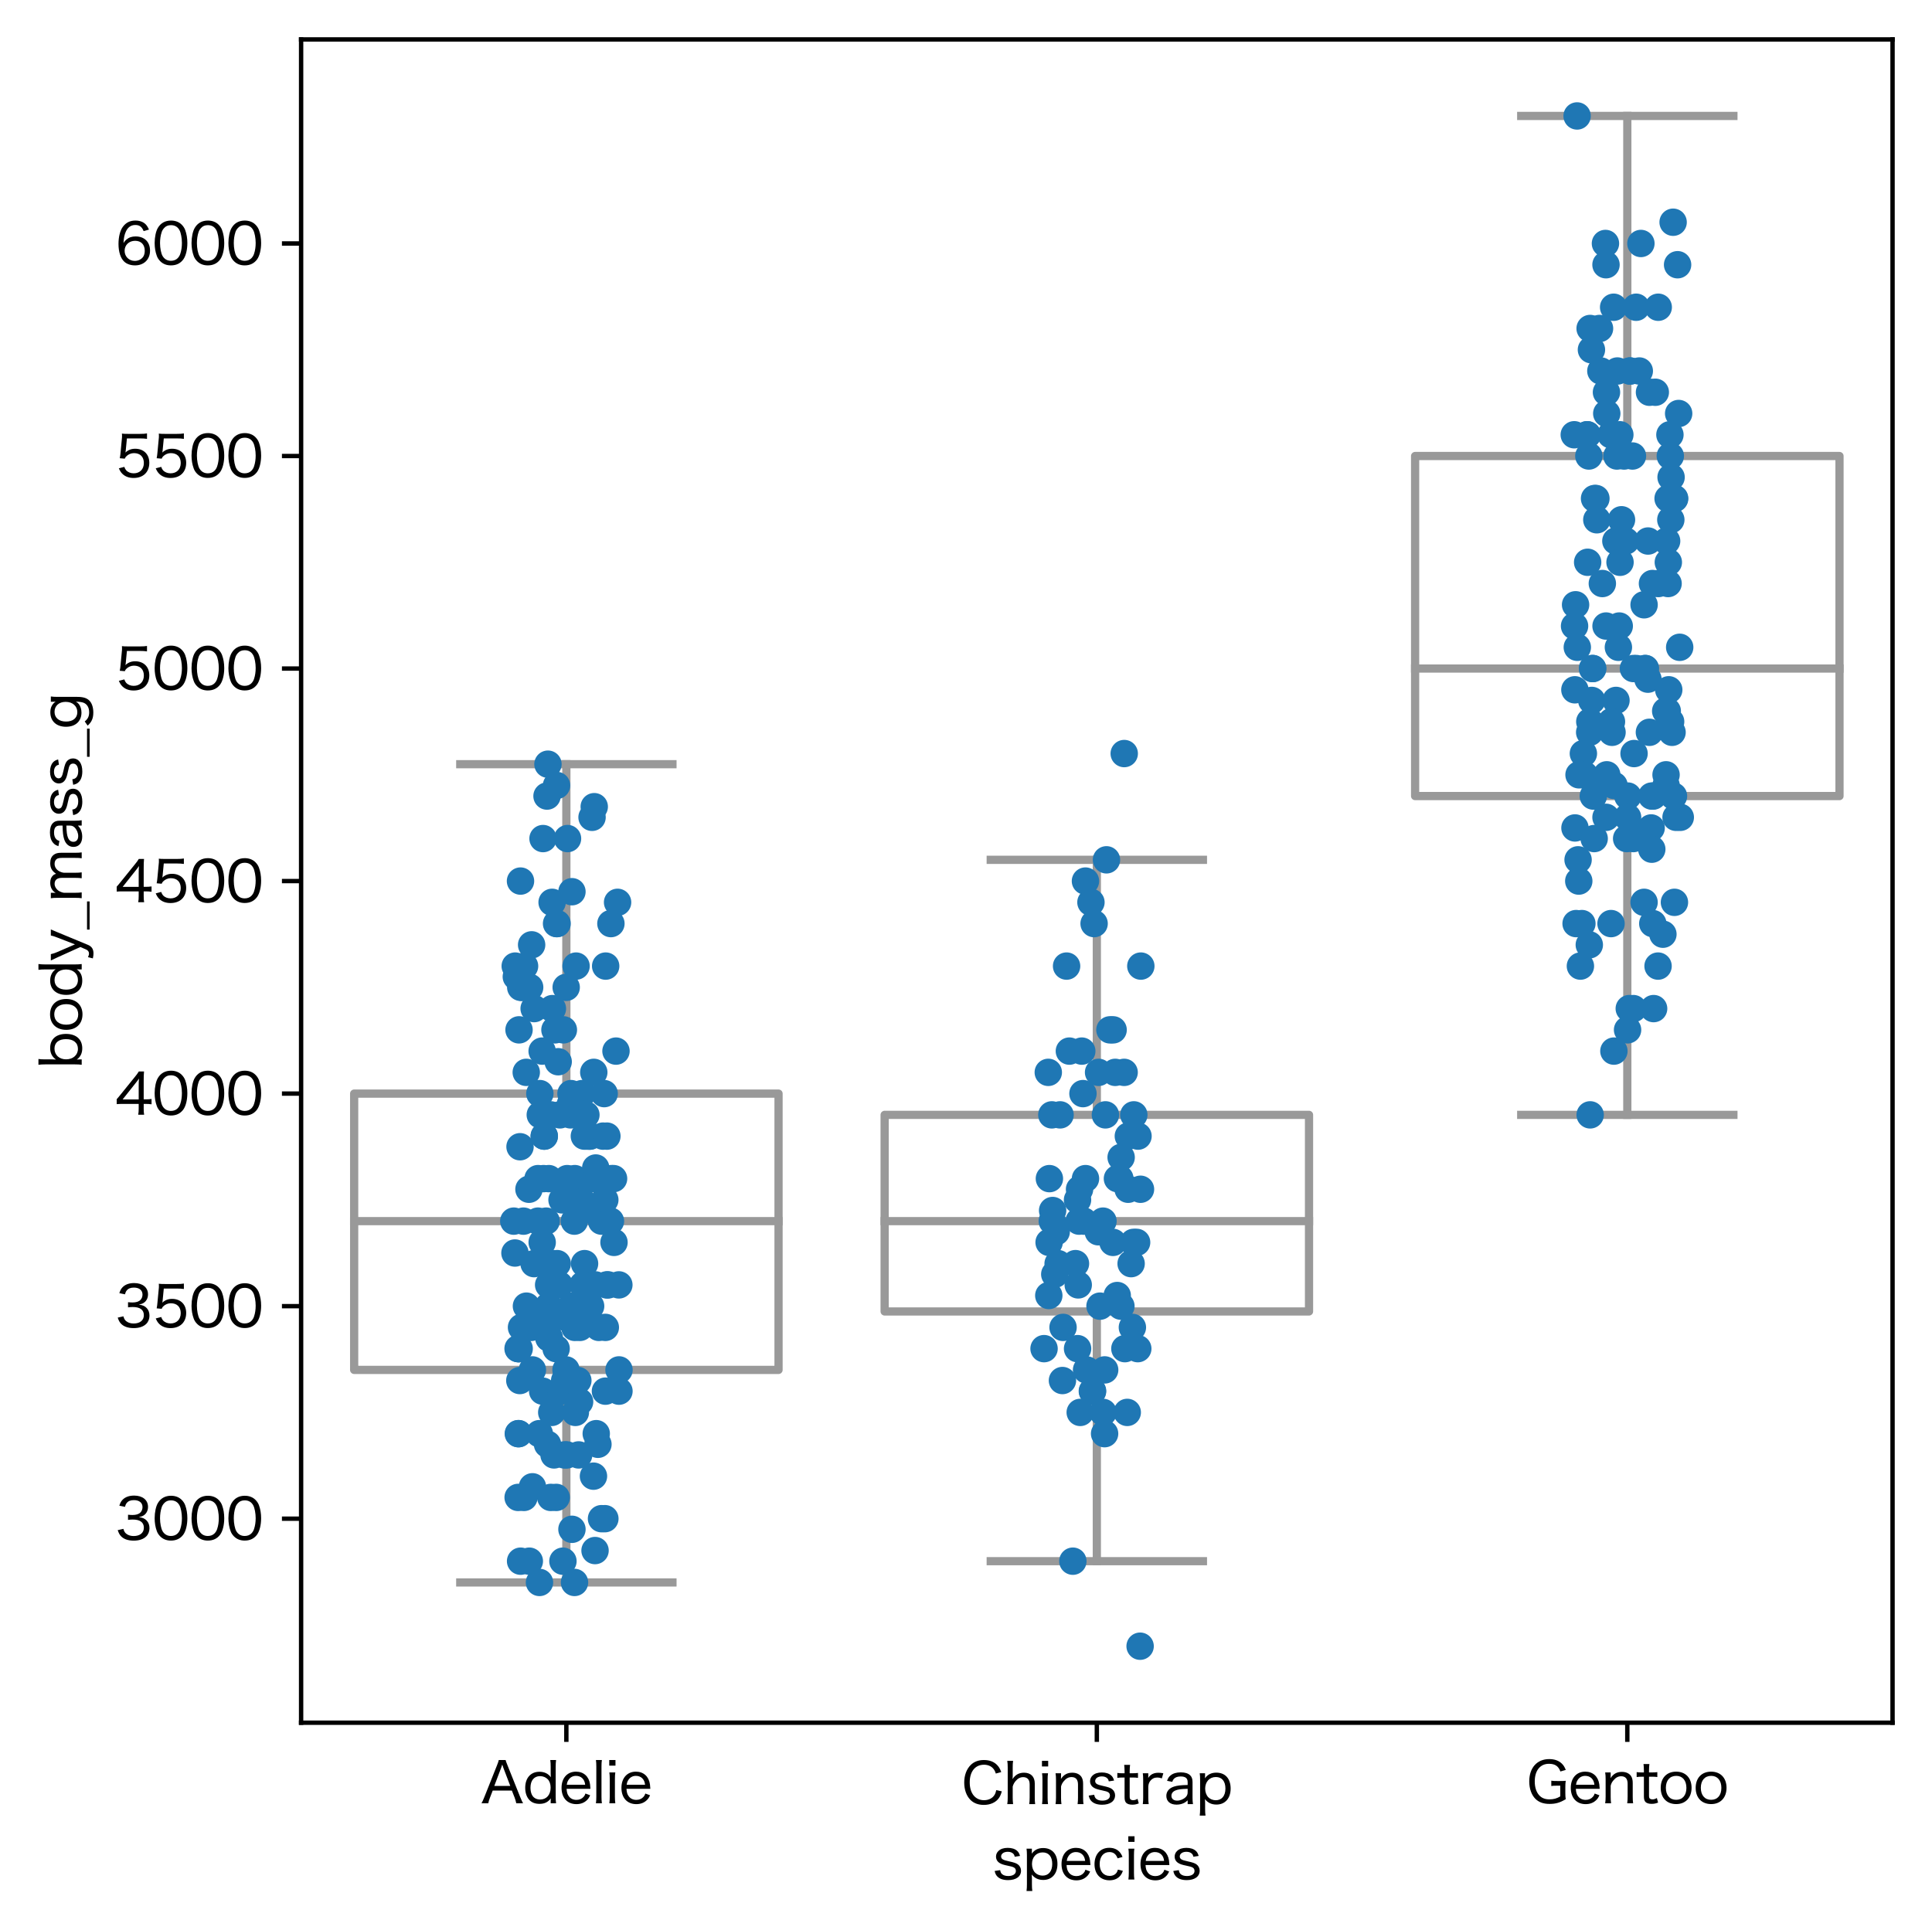 <?xml version="1.0" encoding="utf-8" standalone="no"?>
<!DOCTYPE svg PUBLIC "-//W3C//DTD SVG 1.1//EN"
  "http://www.w3.org/Graphics/SVG/1.1/DTD/svg11.dtd">
<svg xmlns:xlink="http://www.w3.org/1999/xlink" width="352.558pt" height="352.309pt" viewBox="0 0 352.558 352.309" xmlns="http://www.w3.org/2000/svg" version="1.1">
 <defs>
  <style type="text/css">*{stroke-linejoin: round; stroke-linecap: butt}</style>
 </defs>
 <g id="figure_1">
  <g id="patch_1">
   <path d="M 0 352.309 
L 352.558 352.309 
L 352.558 0 
L 0 0 
z
" style="fill: #ffffff"/>
  </g>
  <g id="axes_1">
   <g id="patch_2">
    <path d="M 54.948 314.44 
L 345.358 314.44 
L 345.358 7.2 
L 54.948 7.2 
z
" style="fill: #ffffff"/>
   </g>
   <g id="patch_3">
    <path d="M 64.629 250.044 
L 142.071 250.044 
L 142.071 199.613 
L 64.629 199.613 
L 64.629 250.044 
z
" clip-path="url(#p3303d46247)" style="fill: #ffffff; stroke: #999999; stroke-width: 1.5; stroke-linejoin: miter"/>
   </g>
   <g id="patch_4">
    <path d="M 161.432 239.376 
L 238.875 239.376 
L 238.875 203.492 
L 161.432 203.492 
L 161.432 239.376 
z
" clip-path="url(#p3303d46247)" style="fill: #ffffff; stroke: #999999; stroke-width: 1.5; stroke-linejoin: miter"/>
   </g>
   <g id="patch_5">
    <path d="M 258.235 145.303 
L 335.678 145.303 
L 335.678 83.234 
L 258.235 83.234 
L 258.235 145.303 
z
" clip-path="url(#p3303d46247)" style="fill: #ffffff; stroke: #999999; stroke-width: 1.5; stroke-linejoin: miter"/>
   </g>
   <g id="matplotlib.axis_1">
    <g id="xtick_1">
     <g id="line2d_1">
      <defs>
       <path id="m200232bcb9" d="M 0 0 
L 0 3.5 
" style="stroke: #000000; stroke-width: 0.8"/>
      </defs>
      <g>
       <use xlink:href="#m200232bcb9" x="103.35" y="314.44" style="stroke: #000000; stroke-width: 0.8"/>
      </g>
     </g>
     <g id="text_1">
      <!-- Adelie -->
      <g transform="translate(87.731 329.149)scale(0.1 -0.1)">
       <defs>
        <path id="HiraginoSans-W4-41" d="M 4826 0 
C 4730 166 4646 352 4486 742 
L 3053 4326 
C 2899 4710 2867 4806 2835 4934 
L 2054 4934 
C 2022 4781 1971 4634 1850 4326 
L 422 742 
C 269 358 198 205 83 0 
L 858 0 
C 902 230 954 397 1056 659 
L 1363 1453 
L 3546 1453 
L 3859 659 
C 3930 467 4006 218 4051 0 
L 4826 0 
z
M 3366 1978 
L 1542 1978 
L 2317 4026 
C 2330 4058 2349 4122 2381 4211 
C 2394 4256 2419 4333 2451 4422 
C 2566 4083 2566 4083 2586 4026 
L 3366 1978 
z
" transform="scale(0.016)"/>
        <path id="HiraginoSans-W4-64" d="M 3187 0 
L 3802 0 
C 3770 250 3757 442 3757 774 
L 3757 4173 
C 3757 4467 3770 4666 3802 4934 
L 3142 4934 
C 3174 4691 3187 4486 3187 4173 
L 3187 3398 
C 3187 3296 3187 3194 3194 3149 
C 3200 3040 3200 3040 3206 2970 
C 2918 3379 2470 3597 1901 3597 
C 909 3597 282 2886 282 1766 
C 282 1171 461 672 794 339 
C 1069 70 1446 -64 1914 -64 
C 2483 -64 2880 128 3206 563 
C 3200 480 3187 365 3187 288 
L 3187 0 
z
M 1971 3098 
C 2310 3098 2618 2976 2842 2752 
C 3059 2541 3181 2189 3181 1786 
C 3181 966 2707 429 1978 429 
C 1709 429 1459 512 1274 672 
C 1024 890 883 1280 883 1786 
C 883 2598 1293 3098 1971 3098 
z
" transform="scale(0.016)"/>
        <path id="HiraginoSans-W4-65" d="M 3578 1651 
C 3558 1971 3546 2106 3533 2170 
C 3405 3066 2797 3610 1933 3610 
C 934 3610 282 2880 282 1760 
C 282 621 941 -96 1978 -96 
C 2470 -96 2880 64 3187 371 
C 3341 518 3424 646 3546 915 
L 3008 1114 
C 2944 928 2899 845 2803 742 
C 2605 512 2323 390 1984 390 
C 1613 390 1312 531 1114 800 
C 947 1024 883 1235 858 1651 
L 3578 1651 
z
M 877 2118 
C 915 2349 947 2451 1037 2605 
C 1229 2944 1542 3130 1920 3130 
C 2221 3130 2464 3040 2656 2854 
C 2842 2669 2938 2451 2976 2118 
L 877 2118 
z
" transform="scale(0.016)"/>
        <path id="HiraginoSans-W4-6c" d="M 442 4934 
C 474 4704 486 4518 486 4179 
L 486 755 
C 486 429 474 250 442 0 
L 1120 0 
C 1088 262 1075 448 1075 755 
L 1075 4179 
C 1075 4512 1088 4698 1120 4934 
L 442 4934 
z
" transform="scale(0.016)"/>
        <path id="HiraginoSans-W4-69" d="M 442 4934 
L 442 4294 
L 1152 4294 
L 1152 4934 
L 442 4934 
z
M 454 3520 
C 486 3296 499 3085 499 2765 
L 499 755 
C 499 461 486 282 454 0 
L 1133 0 
C 1101 269 1088 448 1088 755 
L 1088 2758 
C 1088 3104 1101 3290 1133 3520 
L 454 3520 
z
" transform="scale(0.016)"/>
       </defs>
       <use xlink:href="#HiraginoSans-W4-41"/>
       <use xlink:href="#HiraginoSans-W4-64" x="76.6"/>
       <use xlink:href="#HiraginoSans-W4-65" x="142.9"/>
       <use xlink:href="#HiraginoSans-W4-6c" x="203.1"/>
       <use xlink:href="#HiraginoSans-W4-69" x="227.4"/>
       <use xlink:href="#HiraginoSans-W4-65" x="252.2"/>
      </g>
     </g>
    </g>
    <g id="xtick_2">
     <g id="line2d_2">
      <g>
       <use xlink:href="#m200232bcb9" x="200.153" y="314.44" style="stroke: #000000; stroke-width: 0.8"/>
      </g>
     </g>
     <g id="text_2">
      <!-- Chinstrap -->
      <g transform="translate(175.443 329.299)scale(0.1 -0.1)">
       <defs>
        <path id="HiraginoSans-W4-43" d="M 4544 3654 
C 4390 4064 4269 4269 4026 4506 
C 3661 4858 3174 5030 2560 5030 
C 1946 5030 1453 4845 1075 4480 
C 589 4006 320 3296 320 2458 
C 320 1651 570 947 1018 493 
C 1389 109 1920 -90 2554 -90 
C 3277 -90 3878 173 4237 640 
C 4403 858 4493 1062 4608 1459 
L 3968 1594 
C 3910 1306 3853 1152 3718 966 
C 3475 634 3066 448 2573 448 
C 1581 448 947 1235 947 2477 
C 947 3718 1568 4493 2573 4493 
C 3014 4493 3386 4339 3629 4051 
C 3763 3891 3834 3763 3923 3488 
L 4544 3654 
z
" transform="scale(0.016)"/>
        <path id="HiraginoSans-W4-68" d="M 1107 0 
C 1075 256 1062 474 1062 755 
L 1062 2003 
C 1139 2272 1229 2438 1402 2643 
C 1645 2931 1933 3078 2259 3078 
C 2490 3078 2682 3002 2810 2861 
C 2931 2726 2995 2522 2995 2240 
L 2995 755 
C 2995 422 2982 224 2944 0 
L 3622 0 
C 3590 230 3578 448 3578 749 
L 3578 2362 
C 3578 3130 3123 3584 2355 3584 
C 1773 3584 1357 3347 1043 2854 
C 1056 3046 1062 3066 1062 3168 
L 1062 4173 
C 1062 4512 1069 4691 1107 4934 
L 442 4934 
C 480 4691 493 4512 493 4179 
L 493 755 
C 493 422 480 250 442 0 
L 1107 0 
z
" transform="scale(0.016)"/>
        <path id="HiraginoSans-W4-6e" d="M 1114 0 
C 1082 256 1069 474 1069 755 
L 1069 2010 
C 1139 2272 1222 2426 1395 2630 
C 1658 2944 1933 3085 2266 3085 
C 2752 3085 3002 2797 3002 2234 
L 3002 755 
C 3002 454 2989 269 2957 0 
L 3629 0 
C 3597 218 3584 416 3584 749 
L 3584 2323 
C 3584 2662 3520 2912 3392 3110 
C 3181 3418 2816 3584 2349 3584 
C 1779 3584 1376 3360 1056 2867 
C 1069 3027 1069 3059 1069 3142 
L 1069 3520 
L 442 3520 
C 480 3264 493 3078 493 2765 
L 493 755 
C 493 429 480 256 442 0 
L 1114 0 
z
" transform="scale(0.016)"/>
        <path id="HiraginoSans-W4-73" d="M 262 973 
C 326 704 378 589 480 448 
C 730 109 1184 -70 1786 -70 
C 2707 -70 3270 339 3270 1011 
C 3270 1293 3136 1555 2912 1722 
C 2720 1862 2483 1946 1894 2074 
C 1510 2157 1357 2208 1210 2285 
C 1075 2355 998 2483 998 2624 
C 998 2944 1312 3162 1760 3162 
C 2042 3162 2259 3078 2400 2925 
C 2483 2835 2515 2758 2554 2598 
L 3155 2688 
C 3066 2982 2982 3136 2810 3283 
C 2573 3494 2208 3610 1754 3610 
C 1299 3610 941 3494 698 3258 
C 518 3091 416 2861 416 2618 
C 416 2310 557 2054 819 1888 
C 1043 1747 1261 1677 1760 1574 
C 2246 1466 2349 1440 2490 1350 
C 2618 1274 2682 1139 2682 973 
C 2682 621 2342 397 1818 397 
C 1504 397 1267 474 1107 614 
C 986 730 934 832 890 1069 
L 262 973 
z
" transform="scale(0.016)"/>
        <path id="HiraginoSans-W4-74" d="M 851 4480 
C 877 4262 896 4006 896 3750 
L 896 3520 
L 646 3520 
C 378 3520 250 3526 70 3558 
L 70 2995 
C 275 3021 416 3034 640 3034 
L 896 3034 
L 896 787 
C 896 461 954 269 1094 134 
C 1235 6 1466 -64 1773 -64 
C 2042 -64 2246 -26 2515 83 
L 2374 602 
C 2176 486 2048 448 1875 448 
C 1741 448 1632 486 1568 544 
C 1504 608 1478 698 1478 883 
L 1478 3034 
L 1779 3034 
C 2074 3034 2221 3027 2426 2995 
L 2426 3558 
C 2214 3526 2074 3520 1773 3520 
L 1478 3520 
L 1478 3750 
C 1478 4026 1498 4275 1523 4480 
L 851 4480 
z
" transform="scale(0.016)"/>
        <path id="HiraginoSans-W4-72" d="M 2784 3520 
C 2522 3565 2394 3578 2195 3578 
C 1862 3578 1568 3488 1350 3315 
C 1242 3238 1165 3142 1056 2976 
C 1062 3027 1062 3040 1069 3085 
C 1069 3104 1069 3117 1069 3130 
C 1069 3162 1069 3181 1069 3187 
L 1069 3520 
L 442 3520 
C 474 3283 486 3104 486 2765 
L 486 755 
C 486 467 480 314 442 0 
L 1114 0 
C 1082 262 1069 448 1069 755 
L 1069 2022 
C 1101 2317 1158 2470 1312 2669 
C 1504 2912 1760 3034 2093 3034 
C 2259 3034 2381 3014 2618 2938 
L 2784 3520 
z
" transform="scale(0.016)"/>
        <path id="HiraginoSans-W4-61" d="M 2765 0 
L 3373 0 
C 3334 269 3322 422 3322 736 
L 3322 2515 
C 3322 2867 3238 3110 3046 3290 
C 2816 3514 2464 3622 1978 3622 
C 1485 3622 1094 3507 813 3270 
C 627 3123 531 2976 416 2656 
L 1011 2541 
C 1069 2714 1114 2797 1197 2886 
C 1370 3066 1626 3155 1971 3155 
C 2515 3155 2765 2950 2765 2515 
L 2765 2182 
C 1933 2163 1581 2118 1197 1997 
C 646 1818 333 1434 333 941 
C 333 320 774 -58 1491 -58 
C 1741 -58 1978 -19 2195 64 
C 2406 141 2522 218 2765 429 
L 2765 0 
z
M 2765 1363 
C 2765 1126 2707 973 2554 813 
C 2304 557 1920 397 1568 397 
C 1165 397 915 608 915 941 
C 915 1235 1075 1440 1395 1568 
C 1677 1683 2035 1728 2765 1747 
L 2765 1363 
z
" transform="scale(0.016)"/>
        <path id="HiraginoSans-W4-70" d="M 1101 -1312 
C 1069 -1075 1056 -877 1056 -550 
L 1056 128 
C 1056 301 1050 397 1037 570 
C 1363 154 1792 -51 2349 -51 
C 3334 -51 3968 659 3968 1773 
C 3968 2906 3354 3590 2336 3590 
C 1766 3590 1344 3379 1037 2944 
C 1050 3078 1050 3117 1050 3194 
L 1050 3520 
L 442 3520 
C 474 3277 486 3078 486 2752 
L 486 -557 
C 486 -845 474 -1056 442 -1312 
L 1101 -1312 
z
M 2272 442 
C 1952 442 1626 570 1421 781 
C 1197 1005 1062 1376 1062 1766 
C 1062 2547 1555 3091 2278 3091 
C 2976 3091 3373 2611 3373 1773 
C 3373 941 2957 442 2272 442 
z
" transform="scale(0.016)"/>
       </defs>
       <use xlink:href="#HiraginoSans-W4-43"/>
       <use xlink:href="#HiraginoSans-W4-68" x="76.6"/>
       <use xlink:href="#HiraginoSans-W4-69" x="139.9"/>
       <use xlink:href="#HiraginoSans-W4-6e" x="164.7"/>
       <use xlink:href="#HiraginoSans-W4-73" x="228.1"/>
       <use xlink:href="#HiraginoSans-W4-74" x="283.4"/>
       <use xlink:href="#HiraginoSans-W4-72" x="323.9"/>
       <use xlink:href="#HiraginoSans-W4-61" x="368.6"/>
       <use xlink:href="#HiraginoSans-W4-70" x="427.8"/>
      </g>
     </g>
    </g>
    <g id="xtick_3">
     <g id="line2d_3">
      <g>
       <use xlink:href="#m200232bcb9" x="296.957" y="314.44" style="stroke: #000000; stroke-width: 0.8"/>
      </g>
     </g>
     <g id="text_3">
      <!-- Gentoo -->
      <g transform="translate(278.551 329.149)scale(0.1 -0.1)">
       <defs>
        <path id="HiraginoSans-W4-47" d="M 3859 2010 
L 3859 794 
C 3494 557 3104 448 2618 448 
C 2125 448 1734 602 1459 909 
C 1126 1274 947 1824 947 2496 
C 947 3731 1568 4506 2560 4506 
C 3258 4506 3648 4243 3872 3629 
L 4486 3808 
C 4346 4160 4224 4346 4013 4550 
C 3667 4877 3187 5043 2592 5043 
C 1210 5043 320 4051 320 2496 
C 320 1664 576 947 1037 493 
C 1427 115 1939 -70 2630 -70 
C 3334 -70 3808 64 4480 467 
C 4442 736 4435 890 4435 1210 
L 4435 1818 
C 4435 2125 4442 2278 4480 2566 
C 4294 2547 4115 2541 3776 2541 
L 3552 2541 
C 3181 2541 3021 2547 2835 2579 
L 2835 1971 
C 3008 2003 3162 2010 3494 2010 
L 3859 2010 
z
" transform="scale(0.016)"/>
        <path id="HiraginoSans-W4-6f" d="M 2054 -90 
C 3110 -90 3802 640 3802 1766 
C 3802 2893 3117 3610 2042 3610 
C 966 3610 282 2886 282 1760 
C 282 627 966 -90 2054 -90 
z
M 2054 3130 
C 2771 3130 3213 2605 3213 1754 
C 3213 909 2771 397 2042 397 
C 1318 397 870 922 870 1766 
C 870 2611 1325 3130 2054 3130 
z
" transform="scale(0.016)"/>
       </defs>
       <use xlink:href="#HiraginoSans-W4-47"/>
       <use xlink:href="#HiraginoSans-W4-65" x="76.4"/>
       <use xlink:href="#HiraginoSans-W4-6e" x="136.6"/>
       <use xlink:href="#HiraginoSans-W4-74" x="200"/>
       <use xlink:href="#HiraginoSans-W4-6f" x="240.5"/>
       <use xlink:href="#HiraginoSans-W4-6f" x="304.3"/>
      </g>
     </g>
    </g>
    <g id="text_4">
     <!-- species -->
     <g transform="translate(181.089 343.059)scale(0.1 -0.1)">
      <defs>
       <path id="HiraginoSans-W4-63" d="M 3475 2573 
C 3405 2758 3347 2867 3251 3002 
C 2970 3405 2522 3616 1965 3616 
C 947 3616 282 2874 282 1747 
C 282 627 954 -90 1990 -90 
C 2534 -90 2970 102 3258 480 
C 3366 621 3430 742 3520 986 
L 2950 1126 
C 2899 966 2867 890 2816 806 
C 2650 550 2362 410 2010 410 
C 1312 410 870 934 870 1760 
C 870 2598 1299 3130 1984 3130 
C 2438 3130 2739 2899 2912 2413 
L 3475 2573 
z
" transform="scale(0.016)"/>
      </defs>
      <use xlink:href="#HiraginoSans-W4-73"/>
      <use xlink:href="#HiraginoSans-W4-70" x="55.3"/>
      <use xlink:href="#HiraginoSans-W4-65" x="121.7"/>
      <use xlink:href="#HiraginoSans-W4-63" x="181.9"/>
      <use xlink:href="#HiraginoSans-W4-69" x="241"/>
      <use xlink:href="#HiraginoSans-W4-65" x="265.8"/>
      <use xlink:href="#HiraginoSans-W4-73" x="326"/>
     </g>
    </g>
   </g>
   <g id="matplotlib.axis_2">
    <g id="ytick_1">
     <g id="line2d_4">
      <defs>
       <path id="m0315495444" d="M 0 0 
L -3.5 0 
" style="stroke: #000000; stroke-width: 0.8"/>
      </defs>
      <g>
       <use xlink:href="#m0315495444" x="54.948" y="277.199" style="stroke: #000000; stroke-width: 0.8"/>
      </g>
     </g>
     <g id="text_5">
      <!-- 3000 -->
      <g transform="translate(21.03 281.053)scale(0.1 -0.1)">
       <defs>
        <path id="HiraginoSans-W4-33" d="M 282 1101 
C 397 768 474 621 621 448 
C 934 90 1434 -96 2112 -96 
C 2720 -96 3213 70 3533 384 
C 3770 614 3904 954 3904 1306 
C 3904 1677 3802 1958 3597 2182 
C 3379 2419 3130 2528 2688 2586 
C 2995 2650 3130 2701 3290 2816 
C 3578 3021 3738 3366 3738 3757 
C 3738 4538 3117 5043 2157 5043 
C 1594 5043 1146 4883 845 4576 
C 666 4390 582 4237 467 3891 
L 1107 3757 
C 1171 3981 1216 4083 1306 4192 
C 1478 4416 1741 4525 2125 4525 
C 2746 4525 3110 4224 3110 3725 
C 3110 3482 3021 3264 2867 3110 
C 2669 2918 2374 2829 1965 2829 
C 1779 2829 1613 2842 1459 2861 
L 1459 2272 
C 1651 2298 1811 2310 2003 2310 
C 2829 2310 3264 1990 3264 1376 
C 3264 794 2816 429 2106 429 
C 1779 429 1510 506 1293 666 
C 1107 800 1024 928 928 1248 
L 282 1101 
z
" transform="scale(0.016)"/>
        <path id="HiraginoSans-W4-30" d="M 2144 -90 
C 2758 -90 3232 141 3565 602 
C 3846 998 4019 1696 4019 2464 
C 4019 3002 3936 3501 3770 3949 
C 3693 4160 3558 4371 3379 4550 
C 3078 4858 2650 5024 2157 5024 
C 1498 5024 986 4742 666 4205 
C 435 3834 288 3142 288 2458 
C 288 1939 371 1434 538 986 
C 614 768 749 563 928 384 
C 1242 70 1651 -90 2144 -90 
z
M 2144 4499 
C 2592 4499 2918 4307 3123 3923 
C 3283 3629 3398 3014 3398 2470 
C 3398 2022 3341 1619 3213 1235 
C 3155 1043 3046 870 2912 730 
C 2726 538 2458 435 2150 435 
C 1734 435 1414 614 1197 973 
C 1024 1261 902 1875 902 2451 
C 902 2906 966 3328 1088 3699 
C 1139 3866 1235 4026 1370 4173 
C 1568 4397 1818 4499 2144 4499 
z
" transform="scale(0.016)"/>
       </defs>
       <use xlink:href="#HiraginoSans-W4-33"/>
       <use xlink:href="#HiraginoSans-W4-30" x="67.3"/>
       <use xlink:href="#HiraginoSans-W4-30" x="134.6"/>
       <use xlink:href="#HiraginoSans-W4-30" x="201.9"/>
      </g>
     </g>
    </g>
    <g id="ytick_2">
     <g id="line2d_5">
      <g>
       <use xlink:href="#m0315495444" x="54.948" y="238.406" style="stroke: #000000; stroke-width: 0.8"/>
      </g>
     </g>
     <g id="text_6">
      <!-- 3500 -->
      <g transform="translate(21.03 242.261)scale(0.1 -0.1)">
       <defs>
        <path id="HiraginoSans-W4-35" d="M 1331 4416 
L 2835 4416 
C 3155 4416 3366 4403 3622 4365 
L 3622 4986 
C 3360 4947 3206 4934 2829 4934 
L 1446 4934 
C 1082 4934 954 4941 762 4966 
C 774 4768 774 4762 774 4742 
C 774 4563 774 4518 749 4307 
L 608 2822 
C 589 2566 570 2445 518 2157 
L 1088 2106 
C 1146 2240 1178 2291 1261 2374 
C 1485 2605 1811 2739 2131 2739 
C 2842 2739 3264 2317 3264 1613 
C 3264 902 2803 435 2106 435 
C 1747 435 1440 563 1235 794 
C 1146 902 1101 986 1037 1171 
L 410 1005 
C 557 685 646 544 813 378 
C 1133 64 1562 -96 2099 -96 
C 3194 -96 3885 576 3885 1638 
C 3885 2605 3245 3238 2272 3238 
C 1830 3238 1472 3098 1158 2803 
C 1197 2982 1197 2982 1203 3091 
L 1331 4416 
z
" transform="scale(0.016)"/>
       </defs>
       <use xlink:href="#HiraginoSans-W4-33"/>
       <use xlink:href="#HiraginoSans-W4-35" x="67.3"/>
       <use xlink:href="#HiraginoSans-W4-30" x="134.6"/>
       <use xlink:href="#HiraginoSans-W4-30" x="201.9"/>
      </g>
     </g>
    </g>
    <g id="ytick_3">
     <g id="line2d_6">
      <g>
       <use xlink:href="#m0315495444" x="54.948" y="199.613" style="stroke: #000000; stroke-width: 0.8"/>
      </g>
     </g>
     <g id="text_7">
      <!-- 4000 -->
      <g transform="translate(21.009 203.468)scale(0.1 -0.1)">
       <defs>
        <path id="HiraginoSans-W4-34" d="M 179 1210 
C 403 1229 589 1235 954 1235 
L 2688 1235 
L 2688 710 
C 2688 410 2675 218 2630 0 
L 3309 0 
C 3270 230 3258 390 3258 704 
L 3258 1235 
L 3494 1235 
C 3763 1235 3910 1222 4154 1190 
L 4154 1798 
C 3917 1766 3750 1754 3494 1754 
L 3258 1754 
L 3258 3853 
C 3258 4358 3264 4544 3296 4934 
L 2701 4934 
C 2560 4704 2445 4550 2214 4269 
L 621 2298 
C 467 2099 326 1939 179 1773 
L 179 1210 
z
M 2688 1747 
L 858 1747 
L 2259 3514 
C 2464 3763 2592 3936 2720 4128 
C 2694 3814 2688 3622 2688 3283 
L 2688 1747 
z
" transform="scale(0.016)"/>
       </defs>
       <use xlink:href="#HiraginoSans-W4-34"/>
       <use xlink:href="#HiraginoSans-W4-30" x="67.5"/>
       <use xlink:href="#HiraginoSans-W4-30" x="134.8"/>
       <use xlink:href="#HiraginoSans-W4-30" x="202.1"/>
      </g>
     </g>
    </g>
    <g id="ytick_4">
     <g id="line2d_7">
      <g>
       <use xlink:href="#m0315495444" x="54.948" y="160.82" style="stroke: #000000; stroke-width: 0.8"/>
      </g>
     </g>
     <g id="text_8">
      <!-- 4500 -->
      <g transform="translate(21.009 164.675)scale(0.1 -0.1)">
       <use xlink:href="#HiraginoSans-W4-34"/>
       <use xlink:href="#HiraginoSans-W4-35" x="67.5"/>
       <use xlink:href="#HiraginoSans-W4-30" x="134.8"/>
       <use xlink:href="#HiraginoSans-W4-30" x="202.1"/>
      </g>
     </g>
    </g>
    <g id="ytick_5">
     <g id="line2d_8">
      <g>
       <use xlink:href="#m0315495444" x="54.948" y="122.027" style="stroke: #000000; stroke-width: 0.8"/>
      </g>
     </g>
     <g id="text_9">
      <!-- 5000 -->
      <g transform="translate(21.03 125.882)scale(0.1 -0.1)">
       <use xlink:href="#HiraginoSans-W4-35"/>
       <use xlink:href="#HiraginoSans-W4-30" x="67.3"/>
       <use xlink:href="#HiraginoSans-W4-30" x="134.6"/>
       <use xlink:href="#HiraginoSans-W4-30" x="201.9"/>
      </g>
     </g>
    </g>
    <g id="ytick_6">
     <g id="line2d_9">
      <g>
       <use xlink:href="#m0315495444" x="54.948" y="83.234" style="stroke: #000000; stroke-width: 0.8"/>
      </g>
     </g>
     <g id="text_10">
      <!-- 5500 -->
      <g transform="translate(21.03 87.089)scale(0.1 -0.1)">
       <use xlink:href="#HiraginoSans-W4-35"/>
       <use xlink:href="#HiraginoSans-W4-35" x="67.3"/>
       <use xlink:href="#HiraginoSans-W4-30" x="134.6"/>
       <use xlink:href="#HiraginoSans-W4-30" x="201.9"/>
      </g>
     </g>
    </g>
    <g id="ytick_7">
     <g id="line2d_10">
      <g>
       <use xlink:href="#m0315495444" x="54.948" y="44.441" style="stroke: #000000; stroke-width: 0.8"/>
      </g>
     </g>
     <g id="text_11">
      <!-- 6000 -->
      <g transform="translate(21.03 48.296)scale(0.1 -0.1)">
       <defs>
        <path id="HiraginoSans-W4-36" d="M 3846 3994 
C 3706 4301 3616 4442 3462 4602 
C 3187 4877 2784 5024 2304 5024 
C 1683 5024 1222 4794 864 4307 
C 557 3891 371 3162 371 2355 
C 371 1446 614 704 1043 320 
C 1331 58 1773 -90 2253 -90 
C 3277 -90 3968 589 3968 1587 
C 3968 2586 3334 3213 2323 3213 
C 1894 3213 1568 3104 1274 2854 
C 1133 2739 1062 2656 941 2458 
C 979 3085 1043 3392 1210 3763 
C 1434 4262 1798 4518 2285 4518 
C 2765 4518 3040 4314 3238 3821 
L 3846 3994 
z
M 2266 2714 
C 2950 2714 3366 2285 3366 1574 
C 3366 1325 3309 1088 3206 922 
C 3008 614 2643 422 2234 422 
C 1568 422 1069 915 1069 1574 
C 1069 2234 1574 2714 2266 2714 
z
" transform="scale(0.016)"/>
       </defs>
       <use xlink:href="#HiraginoSans-W4-36"/>
       <use xlink:href="#HiraginoSans-W4-30" x="67.3"/>
       <use xlink:href="#HiraginoSans-W4-30" x="134.6"/>
       <use xlink:href="#HiraginoSans-W4-30" x="201.9"/>
      </g>
     </g>
    </g>
    <g id="text_12">
     <!-- body_mass_g -->
     <g transform="translate(14.909 195.055)rotate(-90)scale(0.1 -0.1)">
      <defs>
       <path id="HiraginoSans-W4-62" d="M 1050 0 
L 1050 314 
C 1043 448 1043 448 1037 506 
C 1037 518 1037 538 1037 557 
C 1338 141 1766 -64 2317 -64 
C 3341 -64 3962 634 3962 1786 
C 3962 2918 3360 3597 2355 3597 
C 1779 3597 1344 3379 1037 2931 
C 1050 3078 1056 3206 1056 3386 
L 1056 4173 
C 1056 4499 1069 4691 1101 4934 
L 442 4934 
C 474 4666 486 4461 486 4173 
L 486 774 
C 486 442 474 243 442 0 
L 1050 0 
z
M 3366 1786 
C 3366 941 2950 429 2259 429 
C 1555 429 1062 986 1062 1779 
C 1062 2566 1562 3104 2285 3104 
C 2970 3104 3366 2618 3366 1786 
z
" transform="scale(0.016)"/>
       <path id="HiraginoSans-W4-79" d="M 1600 154 
L 1325 -486 
C 1229 -710 1069 -832 858 -832 
C 730 -832 621 -800 442 -717 
L 301 -1274 
C 550 -1325 710 -1344 864 -1344 
C 1357 -1344 1664 -1146 1843 -717 
L 3283 2758 
C 3462 3181 3571 3437 3603 3520 
L 2912 3520 
C 2880 3334 2829 3168 2694 2816 
L 1901 768 
L 1011 2822 
C 902 3072 819 3341 787 3520 
L 64 3520 
C 134 3386 134 3386 422 2758 
L 1600 154 
z
" transform="scale(0.016)"/>
       <path id="HiraginoSans-W4-5f" d="M 0 -608 
L 0 -902 
L 3213 -902 
L 3213 -608 
L 0 -608 
z
" transform="scale(0.016)"/>
       <path id="HiraginoSans-W4-6d" d="M 1107 0 
C 1075 262 1062 442 1062 755 
L 1062 2016 
C 1062 2144 1178 2464 1286 2624 
C 1485 2912 1786 3091 2074 3091 
C 2528 3091 2765 2803 2765 2246 
L 2765 755 
C 2765 422 2752 230 2720 0 
L 3392 0 
C 3360 230 3347 416 3347 749 
L 3347 2016 
C 3347 2176 3456 2483 3571 2650 
C 3763 2931 4045 3091 4346 3091 
C 4525 3091 4672 3053 4781 2976 
C 4973 2842 5043 2637 5043 2246 
L 5043 755 
C 5043 403 5037 256 4998 0 
L 5670 0 
C 5638 230 5626 416 5626 749 
L 5626 2336 
C 5626 2733 5555 2995 5382 3206 
C 5184 3462 4864 3590 4442 3590 
C 3898 3590 3552 3398 3232 2925 
C 3168 3104 3130 3181 3034 3277 
C 2842 3488 2566 3590 2202 3590 
C 1690 3590 1280 3373 1050 2970 
C 1050 3008 1050 3008 1056 3066 
C 1056 3085 1062 3181 1062 3200 
L 1062 3520 
L 442 3520 
C 474 3290 486 3117 486 2765 
L 486 755 
C 486 435 474 243 442 0 
L 1107 0 
z
" transform="scale(0.016)"/>
       <path id="HiraginoSans-W4-67" d="M 416 -678 
C 838 -1146 1261 -1325 1920 -1325 
C 2509 -1325 3014 -1152 3290 -858 
C 3578 -557 3699 -147 3699 531 
L 3699 2778 
C 3699 3091 3712 3258 3744 3520 
L 3142 3520 
L 3142 3194 
C 3142 3123 3142 3078 3155 2976 
C 2886 3373 2477 3578 1939 3578 
C 928 3578 288 2880 288 1792 
C 288 710 915 26 1907 26 
C 2285 26 2630 134 2880 326 
C 2989 416 3053 493 3155 659 
C 3142 237 3098 -38 3027 -218 
C 2861 -627 2470 -851 1933 -851 
C 1485 -851 1165 -698 896 -346 
L 416 -678 
z
M 883 1779 
C 883 2592 1306 3098 1990 3098 
C 2675 3098 3130 2592 3130 1830 
C 3130 1037 2650 499 1952 499 
C 1293 499 883 992 883 1779 
z
" transform="scale(0.016)"/>
      </defs>
      <use xlink:href="#HiraginoSans-W4-62"/>
      <use xlink:href="#HiraginoSans-W4-6f" x="66.3"/>
      <use xlink:href="#HiraginoSans-W4-64" x="130.1"/>
      <use xlink:href="#HiraginoSans-W4-79" x="196.4"/>
      <use xlink:href="#HiraginoSans-W4-5f" x="253.8"/>
      <use xlink:href="#HiraginoSans-W4-6d" x="304"/>
      <use xlink:href="#HiraginoSans-W4-61" x="399.4"/>
      <use xlink:href="#HiraginoSans-W4-73" x="458.6"/>
      <use xlink:href="#HiraginoSans-W4-73" x="513.9"/>
      <use xlink:href="#HiraginoSans-W4-5f" x="569.2"/>
      <use xlink:href="#HiraginoSans-W4-67" x="619.4"/>
     </g>
    </g>
   </g>
   <g id="line2d_11">
    <path d="M 103.35 250.044 
L 103.35 288.837 
" clip-path="url(#p3303d46247)" style="fill: none; stroke: #999999; stroke-width: 1.5; stroke-linecap: square"/>
   </g>
   <g id="line2d_12">
    <path d="M 103.35 199.613 
L 103.35 139.484 
" clip-path="url(#p3303d46247)" style="fill: none; stroke: #999999; stroke-width: 1.5; stroke-linecap: square"/>
   </g>
   <g id="line2d_13">
    <path d="M 83.989 288.837 
L 122.711 288.837 
" clip-path="url(#p3303d46247)" style="fill: none; stroke: #999999; stroke-width: 1.5; stroke-linecap: square"/>
   </g>
   <g id="line2d_14">
    <path d="M 83.989 139.484 
L 122.711 139.484 
" clip-path="url(#p3303d46247)" style="fill: none; stroke: #999999; stroke-width: 1.5; stroke-linecap: square"/>
   </g>
   <g id="line2d_15"/>
   <g id="line2d_16">
    <path d="M 200.153 239.376 
L 200.153 284.957 
" clip-path="url(#p3303d46247)" style="fill: none; stroke: #999999; stroke-width: 1.5; stroke-linecap: square"/>
   </g>
   <g id="line2d_17">
    <path d="M 200.153 203.492 
L 200.153 156.941 
" clip-path="url(#p3303d46247)" style="fill: none; stroke: #999999; stroke-width: 1.5; stroke-linecap: square"/>
   </g>
   <g id="line2d_18">
    <path d="M 180.793 284.957 
L 219.514 284.957 
" clip-path="url(#p3303d46247)" style="fill: none; stroke: #999999; stroke-width: 1.5; stroke-linecap: square"/>
   </g>
   <g id="line2d_19">
    <path d="M 180.793 156.941 
L 219.514 156.941 
" clip-path="url(#p3303d46247)" style="fill: none; stroke: #999999; stroke-width: 1.5; stroke-linecap: square"/>
   </g>
   <g id="line2d_20"/>
   <g id="line2d_21">
    <path d="M 296.957 145.303 
L 296.957 203.492 
" clip-path="url(#p3303d46247)" style="fill: none; stroke: #999999; stroke-width: 1.5; stroke-linecap: square"/>
   </g>
   <g id="line2d_22">
    <path d="M 296.957 83.234 
L 296.957 21.165 
" clip-path="url(#p3303d46247)" style="fill: none; stroke: #999999; stroke-width: 1.5; stroke-linecap: square"/>
   </g>
   <g id="line2d_23">
    <path d="M 277.596 203.492 
L 316.317 203.492 
" clip-path="url(#p3303d46247)" style="fill: none; stroke: #999999; stroke-width: 1.5; stroke-linecap: square"/>
   </g>
   <g id="line2d_24">
    <path d="M 277.596 21.165 
L 316.317 21.165 
" clip-path="url(#p3303d46247)" style="fill: none; stroke: #999999; stroke-width: 1.5; stroke-linecap: square"/>
   </g>
   <g id="line2d_25"/>
   <g id="line2d_26">
    <path d="M 64.629 222.889 
L 142.071 222.889 
" clip-path="url(#p3303d46247)" style="fill: none; stroke: #999999; stroke-width: 1.5; stroke-linecap: square"/>
   </g>
   <g id="line2d_27">
    <path d="M 161.432 222.889 
L 238.875 222.889 
" clip-path="url(#p3303d46247)" style="fill: none; stroke: #999999; stroke-width: 1.5; stroke-linecap: square"/>
   </g>
   <g id="line2d_28">
    <path d="M 258.235 122.027 
L 335.678 122.027 
" clip-path="url(#p3303d46247)" style="fill: none; stroke: #999999; stroke-width: 1.5; stroke-linecap: square"/>
   </g>
   <g id="patch_6">
    <path d="M 54.948 314.44 
L 54.948 7.2 
" style="fill: none; stroke: #000000; stroke-width: 0.8; stroke-linejoin: miter; stroke-linecap: square"/>
   </g>
   <g id="patch_7">
    <path d="M 345.358 314.44 
L 345.358 7.2 
" style="fill: none; stroke: #000000; stroke-width: 0.8; stroke-linejoin: miter; stroke-linecap: square"/>
   </g>
   <g id="patch_8">
    <path d="M 54.948 314.44 
L 345.358 314.44 
" style="fill: none; stroke: #000000; stroke-width: 0.8; stroke-linejoin: miter; stroke-linecap: square"/>
   </g>
   <g id="patch_9">
    <path d="M 54.948 7.2 
L 345.358 7.2 
" style="fill: none; stroke: #000000; stroke-width: 0.8; stroke-linejoin: miter; stroke-linecap: square"/>
   </g>
   <g id="PathCollection_1">
    <defs>
     <path id="mcd8ee0e442" d="M 0 2.5 
C 0.663 2.5 1.299 2.237 1.768 1.768 
C 2.237 1.299 2.5 0.663 2.5 0 
C 2.5 -0.663 2.237 -1.299 1.768 -1.768 
C 1.299 -2.237 0.663 -2.5 0 -2.5 
C -0.663 -2.5 -1.299 -2.237 -1.768 -1.768 
C -2.237 -1.299 -2.5 -0.663 -2.5 0 
C -2.5 0.663 -2.237 1.299 -1.768 1.768 
C -1.299 2.237 -0.663 2.5 0 2.5 
z
"/>
    </defs>
    <g clip-path="url(#p3303d46247)">
     <use xlink:href="#mcd8ee0e442" x="102.56" y="219.009" style="fill: #1f77b4"/>
     <use xlink:href="#mcd8ee0e442" x="108.276" y="215.13" style="fill: #1f77b4"/>
     <use xlink:href="#mcd8ee0e442" x="100.684" y="257.802" style="fill: #1f77b4"/>
     <use xlink:href="#mcd8ee0e442" x="109.284" y="242.285" style="fill: #1f77b4"/>
     <use xlink:href="#mcd8ee0e442" x="112.045" y="226.768" style="fill: #1f77b4"/>
     <use xlink:href="#mcd8ee0e442" x="93.97" y="228.708" style="fill: #1f77b4"/>
     <use xlink:href="#mcd8ee0e442" x="108.439" y="147.242" style="fill: #1f77b4"/>
     <use xlink:href="#mcd8ee0e442" x="98.195" y="240.346" style="fill: #1f77b4"/>
     <use xlink:href="#mcd8ee0e442" x="95.27" y="180.216" style="fill: #1f77b4"/>
     <use xlink:href="#mcd8ee0e442" x="110.483" y="253.923" style="fill: #1f77b4"/>
     <use xlink:href="#mcd8ee0e442" x="99.666" y="222.889" style="fill: #1f77b4"/>
     <use xlink:href="#mcd8ee0e442" x="94.584" y="261.682" style="fill: #1f77b4"/>
     <use xlink:href="#mcd8ee0e442" x="103.503" y="215.13" style="fill: #1f77b4"/>
     <use xlink:href="#mcd8ee0e442" x="101.565" y="168.579" style="fill: #1f77b4"/>
     <use xlink:href="#mcd8ee0e442" x="95.523" y="222.889" style="fill: #1f77b4"/>
     <use xlink:href="#mcd8ee0e442" x="96.915" y="242.285" style="fill: #1f77b4"/>
     <use xlink:href="#mcd8ee0e442" x="94.983" y="160.82" style="fill: #1f77b4"/>
     <use xlink:href="#mcd8ee0e442" x="105.448" y="251.983" style="fill: #1f77b4"/>
     <use xlink:href="#mcd8ee0e442" x="97.473" y="184.096" style="fill: #1f77b4"/>
     <use xlink:href="#mcd8ee0e442" x="101.485" y="246.164" style="fill: #1f77b4"/>
     <use xlink:href="#mcd8ee0e442" x="106.672" y="230.647" style="fill: #1f77b4"/>
     <use xlink:href="#mcd8ee0e442" x="111.965" y="215.13" style="fill: #1f77b4"/>
     <use xlink:href="#mcd8ee0e442" x="102.183" y="203.492" style="fill: #1f77b4"/>
     <use xlink:href="#mcd8ee0e442" x="99.182" y="215.13" style="fill: #1f77b4"/>
     <use xlink:href="#mcd8ee0e442" x="100.156" y="215.13" style="fill: #1f77b4"/>
     <use xlink:href="#mcd8ee0e442" x="112.933" y="234.527" style="fill: #1f77b4"/>
     <use xlink:href="#mcd8ee0e442" x="108.805" y="261.682" style="fill: #1f77b4"/>
     <use xlink:href="#mcd8ee0e442" x="105.595" y="265.561" style="fill: #1f77b4"/>
     <use xlink:href="#mcd8ee0e442" x="100.488" y="203.492" style="fill: #1f77b4"/>
     <use xlink:href="#mcd8ee0e442" x="104.993" y="257.802" style="fill: #1f77b4"/>
     <use xlink:href="#mcd8ee0e442" x="99.313" y="207.372" style="fill: #1f77b4"/>
     <use xlink:href="#mcd8ee0e442" x="99.028" y="253.923" style="fill: #1f77b4"/>
     <use xlink:href="#mcd8ee0e442" x="107.54" y="207.372" style="fill: #1f77b4"/>
     <use xlink:href="#mcd8ee0e442" x="103.989" y="251.983" style="fill: #1f77b4"/>
     <use xlink:href="#mcd8ee0e442" x="102.807" y="187.975" style="fill: #1f77b4"/>
     <use xlink:href="#mcd8ee0e442" x="104.115" y="203.492" style="fill: #1f77b4"/>
     <use xlink:href="#mcd8ee0e442" x="108.639" y="234.527" style="fill: #1f77b4"/>
     <use xlink:href="#mcd8ee0e442" x="102.349" y="253.923" style="fill: #1f77b4"/>
     <use xlink:href="#mcd8ee0e442" x="108.039" y="149.182" style="fill: #1f77b4"/>
     <use xlink:href="#mcd8ee0e442" x="103" y="265.561" style="fill: #1f77b4"/>
     <use xlink:href="#mcd8ee0e442" x="107.116" y="207.372" style="fill: #1f77b4"/>
     <use xlink:href="#mcd8ee0e442" x="108.298" y="269.44" style="fill: #1f77b4"/>
     <use xlink:href="#mcd8ee0e442" x="111.481" y="168.579" style="fill: #1f77b4"/>
     <use xlink:href="#mcd8ee0e442" x="110.378" y="277.199" style="fill: #1f77b4"/>
     <use xlink:href="#mcd8ee0e442" x="103.563" y="153.061" style="fill: #1f77b4"/>
     <use xlink:href="#mcd8ee0e442" x="100.252" y="244.225" style="fill: #1f77b4"/>
     <use xlink:href="#mcd8ee0e442" x="104.371" y="279.138" style="fill: #1f77b4"/>
     <use xlink:href="#mcd8ee0e442" x="95.167" y="242.285" style="fill: #1f77b4"/>
     <use xlink:href="#mcd8ee0e442" x="101.269" y="187.975" style="fill: #1f77b4"/>
     <use xlink:href="#mcd8ee0e442" x="107.778" y="238.406" style="fill: #1f77b4"/>
     <use xlink:href="#mcd8ee0e442" x="95.723" y="176.337" style="fill: #1f77b4"/>
     <use xlink:href="#mcd8ee0e442" x="110.461" y="242.285" style="fill: #1f77b4"/>
     <use xlink:href="#mcd8ee0e442" x="108.356" y="195.734" style="fill: #1f77b4"/>
     <use xlink:href="#mcd8ee0e442" x="102.726" y="284.957" style="fill: #1f77b4"/>
     <use xlink:href="#mcd8ee0e442" x="109.767" y="222.889" style="fill: #1f77b4"/>
     <use xlink:href="#mcd8ee0e442" x="100.786" y="234.527" style="fill: #1f77b4"/>
     <use xlink:href="#mcd8ee0e442" x="111.574" y="215.13" style="fill: #1f77b4"/>
     <use xlink:href="#mcd8ee0e442" x="104.837" y="288.837" style="fill: #1f77b4"/>
     <use xlink:href="#mcd8ee0e442" x="106.032" y="219.009" style="fill: #1f77b4"/>
     <use xlink:href="#mcd8ee0e442" x="101.104" y="265.561" style="fill: #1f77b4"/>
     <use xlink:href="#mcd8ee0e442" x="101.659" y="168.579" style="fill: #1f77b4"/>
     <use xlink:href="#mcd8ee0e442" x="100.963" y="230.647" style="fill: #1f77b4"/>
     <use xlink:href="#mcd8ee0e442" x="96.032" y="195.734" style="fill: #1f77b4"/>
     <use xlink:href="#mcd8ee0e442" x="98.446" y="288.837" style="fill: #1f77b4"/>
     <use xlink:href="#mcd8ee0e442" x="98.594" y="203.492" style="fill: #1f77b4"/>
     <use xlink:href="#mcd8ee0e442" x="97.154" y="250.044" style="fill: #1f77b4"/>
     <use xlink:href="#mcd8ee0e442" x="112.408" y="191.854" style="fill: #1f77b4"/>
     <use xlink:href="#mcd8ee0e442" x="95.61" y="273.319" style="fill: #1f77b4"/>
     <use xlink:href="#mcd8ee0e442" x="100.75" y="164.699" style="fill: #1f77b4"/>
     <use xlink:href="#mcd8ee0e442" x="97.458" y="230.647" style="fill: #1f77b4"/>
     <use xlink:href="#mcd8ee0e442" x="110.039" y="207.372" style="fill: #1f77b4"/>
     <use xlink:href="#mcd8ee0e442" x="100.118" y="234.527" style="fill: #1f77b4"/>
     <use xlink:href="#mcd8ee0e442" x="94.714" y="187.975" style="fill: #1f77b4"/>
     <use xlink:href="#mcd8ee0e442" x="104.811" y="222.889" style="fill: #1f77b4"/>
     <use xlink:href="#mcd8ee0e442" x="96.512" y="180.216" style="fill: #1f77b4"/>
     <use xlink:href="#mcd8ee0e442" x="93.755" y="222.889" style="fill: #1f77b4"/>
     <use xlink:href="#mcd8ee0e442" x="107.682" y="207.372" style="fill: #1f77b4"/>
     <use xlink:href="#mcd8ee0e442" x="106.371" y="234.527" style="fill: #1f77b4"/>
     <use xlink:href="#mcd8ee0e442" x="106.225" y="199.613" style="fill: #1f77b4"/>
     <use xlink:href="#mcd8ee0e442" x="94.65" y="261.682" style="fill: #1f77b4"/>
     <use xlink:href="#mcd8ee0e442" x="99.823" y="145.303" style="fill: #1f77b4"/>
     <use xlink:href="#mcd8ee0e442" x="98.183" y="215.13" style="fill: #1f77b4"/>
     <use xlink:href="#mcd8ee0e442" x="100.805" y="184.096" style="fill: #1f77b4"/>
     <use xlink:href="#mcd8ee0e442" x="103.29" y="250.044" style="fill: #1f77b4"/>
     <use xlink:href="#mcd8ee0e442" x="110.713" y="234.527" style="fill: #1f77b4"/>
     <use xlink:href="#mcd8ee0e442" x="104.884" y="215.13" style="fill: #1f77b4"/>
     <use xlink:href="#mcd8ee0e442" x="104.546" y="238.406" style="fill: #1f77b4"/>
     <use xlink:href="#mcd8ee0e442" x="106.917" y="203.492" style="fill: #1f77b4"/>
     <use xlink:href="#mcd8ee0e442" x="101.684" y="230.647" style="fill: #1f77b4"/>
     <use xlink:href="#mcd8ee0e442" x="102.06" y="234.527" style="fill: #1f77b4"/>
     <use xlink:href="#mcd8ee0e442" x="94.021" y="176.337" style="fill: #1f77b4"/>
     <use xlink:href="#mcd8ee0e442" x="94.624" y="246.164" style="fill: #1f77b4"/>
     <use xlink:href="#mcd8ee0e442" x="112.699" y="164.699" style="fill: #1f77b4"/>
     <use xlink:href="#mcd8ee0e442" x="112.95" y="253.923" style="fill: #1f77b4"/>
     <use xlink:href="#mcd8ee0e442" x="110.524" y="176.337" style="fill: #1f77b4"/>
     <use xlink:href="#mcd8ee0e442" x="98.167" y="222.889" style="fill: #1f77b4"/>
     <use xlink:href="#mcd8ee0e442" x="97.013" y="172.458" style="fill: #1f77b4"/>
     <use xlink:href="#mcd8ee0e442" x="95" y="284.957" style="fill: #1f77b4"/>
     <use xlink:href="#mcd8ee0e442" x="98.932" y="191.854" style="fill: #1f77b4"/>
     <use xlink:href="#mcd8ee0e442" x="108.152" y="220.949" style="fill: #1f77b4"/>
     <use xlink:href="#mcd8ee0e442" x="101.559" y="143.363" style="fill: #1f77b4"/>
     <use xlink:href="#mcd8ee0e442" x="97.166" y="271.38" style="fill: #1f77b4"/>
     <use xlink:href="#mcd8ee0e442" x="95.029" y="180.216" style="fill: #1f77b4"/>
     <use xlink:href="#mcd8ee0e442" x="108.586" y="283.018" style="fill: #1f77b4"/>
     <use xlink:href="#mcd8ee0e442" x="110.983" y="234.527" style="fill: #1f77b4"/>
     <use xlink:href="#mcd8ee0e442" x="110.369" y="219.009" style="fill: #1f77b4"/>
     <use xlink:href="#mcd8ee0e442" x="106.636" y="207.372" style="fill: #1f77b4"/>
     <use xlink:href="#mcd8ee0e442" x="99.916" y="263.621" style="fill: #1f77b4"/>
     <use xlink:href="#mcd8ee0e442" x="99.993" y="139.484" style="fill: #1f77b4"/>
     <use xlink:href="#mcd8ee0e442" x="108.712" y="213.19" style="fill: #1f77b4"/>
     <use xlink:href="#mcd8ee0e442" x="99.095" y="153.061" style="fill: #1f77b4"/>
     <use xlink:href="#mcd8ee0e442" x="98.415" y="261.682" style="fill: #1f77b4"/>
     <use xlink:href="#mcd8ee0e442" x="94.22" y="178.277" style="fill: #1f77b4"/>
     <use xlink:href="#mcd8ee0e442" x="110.747" y="207.372" style="fill: #1f77b4"/>
     <use xlink:href="#mcd8ee0e442" x="101.859" y="193.794" style="fill: #1f77b4"/>
     <use xlink:href="#mcd8ee0e442" x="96.593" y="284.957" style="fill: #1f77b4"/>
     <use xlink:href="#mcd8ee0e442" x="96.525" y="217.07" style="fill: #1f77b4"/>
     <use xlink:href="#mcd8ee0e442" x="112.959" y="250.044" style="fill: #1f77b4"/>
     <use xlink:href="#mcd8ee0e442" x="94.858" y="251.983" style="fill: #1f77b4"/>
     <use xlink:href="#mcd8ee0e442" x="103.427" y="265.561" style="fill: #1f77b4"/>
     <use xlink:href="#mcd8ee0e442" x="104.244" y="238.406" style="fill: #1f77b4"/>
     <use xlink:href="#mcd8ee0e442" x="104.899" y="242.285" style="fill: #1f77b4"/>
     <use xlink:href="#mcd8ee0e442" x="94.897" y="209.311" style="fill: #1f77b4"/>
     <use xlink:href="#mcd8ee0e442" x="101.504" y="273.319" style="fill: #1f77b4"/>
     <use xlink:href="#mcd8ee0e442" x="110.253" y="199.613" style="fill: #1f77b4"/>
     <use xlink:href="#mcd8ee0e442" x="105.766" y="255.863" style="fill: #1f77b4"/>
     <use xlink:href="#mcd8ee0e442" x="105.122" y="176.337" style="fill: #1f77b4"/>
     <use xlink:href="#mcd8ee0e442" x="94.551" y="273.319" style="fill: #1f77b4"/>
     <use xlink:href="#mcd8ee0e442" x="98.514" y="199.613" style="fill: #1f77b4"/>
     <use xlink:href="#mcd8ee0e442" x="103.042" y="251.983" style="fill: #1f77b4"/>
     <use xlink:href="#mcd8ee0e442" x="100.068" y="238.406" style="fill: #1f77b4"/>
     <use xlink:href="#mcd8ee0e442" x="96.066" y="238.406" style="fill: #1f77b4"/>
     <use xlink:href="#mcd8ee0e442" x="104.37" y="162.76" style="fill: #1f77b4"/>
     <use xlink:href="#mcd8ee0e442" x="100.158" y="244.225" style="fill: #1f77b4"/>
     <use xlink:href="#mcd8ee0e442" x="99.326" y="207.372" style="fill: #1f77b4"/>
     <use xlink:href="#mcd8ee0e442" x="109.114" y="263.621" style="fill: #1f77b4"/>
     <use xlink:href="#mcd8ee0e442" x="104.086" y="201.553" style="fill: #1f77b4"/>
     <use xlink:href="#mcd8ee0e442" x="94.54" y="246.164" style="fill: #1f77b4"/>
     <use xlink:href="#mcd8ee0e442" x="103.32" y="180.216" style="fill: #1f77b4"/>
     <use xlink:href="#mcd8ee0e442" x="94.738" y="246.164" style="fill: #1f77b4"/>
     <use xlink:href="#mcd8ee0e442" x="99.317" y="240.346" style="fill: #1f77b4"/>
     <use xlink:href="#mcd8ee0e442" x="100.509" y="273.319" style="fill: #1f77b4"/>
     <use xlink:href="#mcd8ee0e442" x="108.57" y="220.949" style="fill: #1f77b4"/>
     <use xlink:href="#mcd8ee0e442" x="109.767" y="277.199" style="fill: #1f77b4"/>
     <use xlink:href="#mcd8ee0e442" x="98.938" y="226.768" style="fill: #1f77b4"/>
     <use xlink:href="#mcd8ee0e442" x="96.654" y="180.216" style="fill: #1f77b4"/>
     <use xlink:href="#mcd8ee0e442" x="102.689" y="240.346" style="fill: #1f77b4"/>
     <use xlink:href="#mcd8ee0e442" x="105.824" y="242.285" style="fill: #1f77b4"/>
     <use xlink:href="#mcd8ee0e442" x="104.043" y="219.009" style="fill: #1f77b4"/>
     <use xlink:href="#mcd8ee0e442" x="111.399" y="222.889" style="fill: #1f77b4"/>
     <use xlink:href="#mcd8ee0e442" x="104.196" y="199.613" style="fill: #1f77b4"/>
    </g>
   </g>
   <g id="PathCollection_2">
    <g clip-path="url(#p3303d46247)">
     <use xlink:href="#mcd8ee0e442" x="200.733" y="238.406" style="fill: #1f77b4"/>
     <use xlink:href="#mcd8ee0e442" x="205.904" y="207.372" style="fill: #1f77b4"/>
     <use xlink:href="#mcd8ee0e442" x="191.444" y="226.768" style="fill: #1f77b4"/>
     <use xlink:href="#mcd8ee0e442" x="191.388" y="236.466" style="fill: #1f77b4"/>
     <use xlink:href="#mcd8ee0e442" x="192.086" y="220.949" style="fill: #1f77b4"/>
     <use xlink:href="#mcd8ee0e442" x="193.445" y="203.492" style="fill: #1f77b4"/>
     <use xlink:href="#mcd8ee0e442" x="205.704" y="257.802" style="fill: #1f77b4"/>
     <use xlink:href="#mcd8ee0e442" x="196.63" y="219.009" style="fill: #1f77b4"/>
     <use xlink:href="#mcd8ee0e442" x="203.126" y="187.975" style="fill: #1f77b4"/>
     <use xlink:href="#mcd8ee0e442" x="197.776" y="222.889" style="fill: #1f77b4"/>
     <use xlink:href="#mcd8ee0e442" x="203.914" y="215.13" style="fill: #1f77b4"/>
     <use xlink:href="#mcd8ee0e442" x="208.121" y="217.07" style="fill: #1f77b4"/>
     <use xlink:href="#mcd8ee0e442" x="201.278" y="222.889" style="fill: #1f77b4"/>
     <use xlink:href="#mcd8ee0e442" x="200.471" y="195.734" style="fill: #1f77b4"/>
     <use xlink:href="#mcd8ee0e442" x="192.478" y="232.587" style="fill: #1f77b4"/>
     <use xlink:href="#mcd8ee0e442" x="203.509" y="195.734" style="fill: #1f77b4"/>
     <use xlink:href="#mcd8ee0e442" x="199.336" y="253.923" style="fill: #1f77b4"/>
     <use xlink:href="#mcd8ee0e442" x="192.025" y="222.889" style="fill: #1f77b4"/>
     <use xlink:href="#mcd8ee0e442" x="193.989" y="242.285" style="fill: #1f77b4"/>
     <use xlink:href="#mcd8ee0e442" x="199.656" y="168.579" style="fill: #1f77b4"/>
     <use xlink:href="#mcd8ee0e442" x="206.411" y="230.647" style="fill: #1f77b4"/>
     <use xlink:href="#mcd8ee0e442" x="196.639" y="246.164" style="fill: #1f77b4"/>
     <use xlink:href="#mcd8ee0e442" x="195.78" y="284.957" style="fill: #1f77b4"/>
     <use xlink:href="#mcd8ee0e442" x="204.358" y="215.13" style="fill: #1f77b4"/>
     <use xlink:href="#mcd8ee0e442" x="199.381" y="253.923" style="fill: #1f77b4"/>
     <use xlink:href="#mcd8ee0e442" x="202.542" y="187.975" style="fill: #1f77b4"/>
     <use xlink:href="#mcd8ee0e442" x="207.626" y="246.164" style="fill: #1f77b4"/>
     <use xlink:href="#mcd8ee0e442" x="191.498" y="215.13" style="fill: #1f77b4"/>
     <use xlink:href="#mcd8ee0e442" x="196.917" y="222.889" style="fill: #1f77b4"/>
     <use xlink:href="#mcd8ee0e442" x="201.913" y="156.941" style="fill: #1f77b4"/>
     <use xlink:href="#mcd8ee0e442" x="201.57" y="261.682" style="fill: #1f77b4"/>
     <use xlink:href="#mcd8ee0e442" x="208.182" y="176.337" style="fill: #1f77b4"/>
     <use xlink:href="#mcd8ee0e442" x="201.584" y="250.044" style="fill: #1f77b4"/>
     <use xlink:href="#mcd8ee0e442" x="197.406" y="191.854" style="fill: #1f77b4"/>
     <use xlink:href="#mcd8ee0e442" x="193.09" y="230.647" style="fill: #1f77b4"/>
     <use xlink:href="#mcd8ee0e442" x="207.668" y="207.372" style="fill: #1f77b4"/>
     <use xlink:href="#mcd8ee0e442" x="204.589" y="211.251" style="fill: #1f77b4"/>
     <use xlink:href="#mcd8ee0e442" x="205.153" y="137.544" style="fill: #1f77b4"/>
     <use xlink:href="#mcd8ee0e442" x="208.052" y="300.475" style="fill: #1f77b4"/>
     <use xlink:href="#mcd8ee0e442" x="198.078" y="160.82" style="fill: #1f77b4"/>
     <use xlink:href="#mcd8ee0e442" x="206.903" y="203.492" style="fill: #1f77b4"/>
     <use xlink:href="#mcd8ee0e442" x="207.414" y="226.768" style="fill: #1f77b4"/>
     <use xlink:href="#mcd8ee0e442" x="196.76" y="234.527" style="fill: #1f77b4"/>
     <use xlink:href="#mcd8ee0e442" x="204.549" y="238.406" style="fill: #1f77b4"/>
     <use xlink:href="#mcd8ee0e442" x="200.416" y="224.828" style="fill: #1f77b4"/>
     <use xlink:href="#mcd8ee0e442" x="199.079" y="164.699" style="fill: #1f77b4"/>
     <use xlink:href="#mcd8ee0e442" x="190.523" y="246.164" style="fill: #1f77b4"/>
     <use xlink:href="#mcd8ee0e442" x="194.634" y="176.337" style="fill: #1f77b4"/>
     <use xlink:href="#mcd8ee0e442" x="201.296" y="257.802" style="fill: #1f77b4"/>
     <use xlink:href="#mcd8ee0e442" x="192.743" y="224.828" style="fill: #1f77b4"/>
     <use xlink:href="#mcd8ee0e442" x="193.878" y="251.983" style="fill: #1f77b4"/>
     <use xlink:href="#mcd8ee0e442" x="201.721" y="203.492" style="fill: #1f77b4"/>
     <use xlink:href="#mcd8ee0e442" x="196.257" y="230.647" style="fill: #1f77b4"/>
     <use xlink:href="#mcd8ee0e442" x="205.137" y="195.734" style="fill: #1f77b4"/>
     <use xlink:href="#mcd8ee0e442" x="198.28" y="250.044" style="fill: #1f77b4"/>
     <use xlink:href="#mcd8ee0e442" x="206.642" y="242.285" style="fill: #1f77b4"/>
     <use xlink:href="#mcd8ee0e442" x="197.123" y="257.802" style="fill: #1f77b4"/>
     <use xlink:href="#mcd8ee0e442" x="191.295" y="195.734" style="fill: #1f77b4"/>
     <use xlink:href="#mcd8ee0e442" x="198.084" y="215.13" style="fill: #1f77b4"/>
     <use xlink:href="#mcd8ee0e442" x="203.877" y="236.466" style="fill: #1f77b4"/>
     <use xlink:href="#mcd8ee0e442" x="191.942" y="203.492" style="fill: #1f77b4"/>
     <use xlink:href="#mcd8ee0e442" x="203.103" y="226.768" style="fill: #1f77b4"/>
     <use xlink:href="#mcd8ee0e442" x="206.846" y="226.768" style="fill: #1f77b4"/>
     <use xlink:href="#mcd8ee0e442" x="197.623" y="199.613" style="fill: #1f77b4"/>
     <use xlink:href="#mcd8ee0e442" x="205.272" y="246.164" style="fill: #1f77b4"/>
     <use xlink:href="#mcd8ee0e442" x="196.999" y="217.07" style="fill: #1f77b4"/>
     <use xlink:href="#mcd8ee0e442" x="195.144" y="191.854" style="fill: #1f77b4"/>
     <use xlink:href="#mcd8ee0e442" x="205.87" y="217.07" style="fill: #1f77b4"/>
    </g>
   </g>
   <g id="PathCollection_3">
    <g clip-path="url(#p3303d46247)">
     <use xlink:href="#mcd8ee0e442" x="288.099" y="160.82" style="fill: #1f77b4"/>
     <use xlink:href="#mcd8ee0e442" x="297.439" y="67.717" style="fill: #1f77b4"/>
     <use xlink:href="#mcd8ee0e442" x="300.016" y="164.699" style="fill: #1f77b4"/>
     <use xlink:href="#mcd8ee0e442" x="295.142" y="67.717" style="fill: #1f77b4"/>
     <use xlink:href="#mcd8ee0e442" x="305.55" y="90.993" style="fill: #1f77b4"/>
     <use xlink:href="#mcd8ee0e442" x="287.974" y="156.941" style="fill: #1f77b4"/>
     <use xlink:href="#mcd8ee0e442" x="298.188" y="137.544" style="fill: #1f77b4"/>
     <use xlink:href="#mcd8ee0e442" x="301.548" y="106.51" style="fill: #1f77b4"/>
     <use xlink:href="#mcd8ee0e442" x="293.986" y="168.579" style="fill: #1f77b4"/>
     <use xlink:href="#mcd8ee0e442" x="287.517" y="110.389" style="fill: #1f77b4"/>
     <use xlink:href="#mcd8ee0e442" x="305.85" y="149.182" style="fill: #1f77b4"/>
     <use xlink:href="#mcd8ee0e442" x="287.277" y="79.355" style="fill: #1f77b4"/>
     <use xlink:href="#mcd8ee0e442" x="306.624" y="149.182" style="fill: #1f77b4"/>
     <use xlink:href="#mcd8ee0e442" x="298.57" y="56.079" style="fill: #1f77b4"/>
     <use xlink:href="#mcd8ee0e442" x="301.758" y="184.096" style="fill: #1f77b4"/>
     <use xlink:href="#mcd8ee0e442" x="302.6" y="56.079" style="fill: #1f77b4"/>
     <use xlink:href="#mcd8ee0e442" x="297.004" y="187.975" style="fill: #1f77b4"/>
     <use xlink:href="#mcd8ee0e442" x="287.796" y="21.165" style="fill: #1f77b4"/>
     <use xlink:href="#mcd8ee0e442" x="288.94" y="137.544" style="fill: #1f77b4"/>
     <use xlink:href="#mcd8ee0e442" x="304.896" y="94.872" style="fill: #1f77b4"/>
     <use xlink:href="#mcd8ee0e442" x="297.475" y="67.717" style="fill: #1f77b4"/>
     <use xlink:href="#mcd8ee0e442" x="290.606" y="122.027" style="fill: #1f77b4"/>
     <use xlink:href="#mcd8ee0e442" x="301.606" y="168.579" style="fill: #1f77b4"/>
     <use xlink:href="#mcd8ee0e442" x="295.331" y="118.148" style="fill: #1f77b4"/>
     <use xlink:href="#mcd8ee0e442" x="300.252" y="122.027" style="fill: #1f77b4"/>
     <use xlink:href="#mcd8ee0e442" x="287.331" y="114.268" style="fill: #1f77b4"/>
     <use xlink:href="#mcd8ee0e442" x="294.509" y="191.854" style="fill: #1f77b4"/>
     <use xlink:href="#mcd8ee0e442" x="301.006" y="71.596" style="fill: #1f77b4"/>
     <use xlink:href="#mcd8ee0e442" x="298.049" y="153.061" style="fill: #1f77b4"/>
     <use xlink:href="#mcd8ee0e442" x="289.618" y="79.355" style="fill: #1f77b4"/>
     <use xlink:href="#mcd8ee0e442" x="295.628" y="102.631" style="fill: #1f77b4"/>
     <use xlink:href="#mcd8ee0e442" x="297.053" y="145.303" style="fill: #1f77b4"/>
     <use xlink:href="#mcd8ee0e442" x="306.516" y="118.148" style="fill: #1f77b4"/>
     <use xlink:href="#mcd8ee0e442" x="305.317" y="40.562" style="fill: #1f77b4"/>
     <use xlink:href="#mcd8ee0e442" x="300.02" y="110.389" style="fill: #1f77b4"/>
     <use xlink:href="#mcd8ee0e442" x="290.98" y="90.993" style="fill: #1f77b4"/>
     <use xlink:href="#mcd8ee0e442" x="304.519" y="125.906" style="fill: #1f77b4"/>
     <use xlink:href="#mcd8ee0e442" x="289.72" y="102.631" style="fill: #1f77b4"/>
     <use xlink:href="#mcd8ee0e442" x="290.021" y="172.458" style="fill: #1f77b4"/>
     <use xlink:href="#mcd8ee0e442" x="291.393" y="94.872" style="fill: #1f77b4"/>
     <use xlink:href="#mcd8ee0e442" x="290.178" y="203.492" style="fill: #1f77b4"/>
     <use xlink:href="#mcd8ee0e442" x="299.144" y="67.717" style="fill: #1f77b4"/>
     <use xlink:href="#mcd8ee0e442" x="288.398" y="176.337" style="fill: #1f77b4"/>
     <use xlink:href="#mcd8ee0e442" x="293.205" y="141.424" style="fill: #1f77b4"/>
     <use xlink:href="#mcd8ee0e442" x="295.594" y="79.355" style="fill: #1f77b4"/>
     <use xlink:href="#mcd8ee0e442" x="303.963" y="129.786" style="fill: #1f77b4"/>
     <use xlink:href="#mcd8ee0e442" x="298.05" y="184.096" style="fill: #1f77b4"/>
     <use xlink:href="#mcd8ee0e442" x="304.401" y="90.993" style="fill: #1f77b4"/>
     <use xlink:href="#mcd8ee0e442" x="293.075" y="114.268" style="fill: #1f77b4"/>
     <use xlink:href="#mcd8ee0e442" x="300.74" y="98.751" style="fill: #1f77b4"/>
     <use xlink:href="#mcd8ee0e442" x="290.09" y="133.665" style="fill: #1f77b4"/>
     <use xlink:href="#mcd8ee0e442" x="294.869" y="98.751" style="fill: #1f77b4"/>
     <use xlink:href="#mcd8ee0e442" x="287.612" y="168.579" style="fill: #1f77b4"/>
     <use xlink:href="#mcd8ee0e442" x="300.207" y="122.027" style="fill: #1f77b4"/>
     <use xlink:href="#mcd8ee0e442" x="304.248" y="129.786" style="fill: #1f77b4"/>
     <use xlink:href="#mcd8ee0e442" x="287.833" y="118.148" style="fill: #1f77b4"/>
     <use xlink:href="#mcd8ee0e442" x="302.568" y="176.337" style="fill: #1f77b4"/>
     <use xlink:href="#mcd8ee0e442" x="290.645" y="122.027" style="fill: #1f77b4"/>
     <use xlink:href="#mcd8ee0e442" x="305.558" y="164.699" style="fill: #1f77b4"/>
     <use xlink:href="#mcd8ee0e442" x="304.733" y="79.355" style="fill: #1f77b4"/>
     <use xlink:href="#mcd8ee0e442" x="297.315" y="184.096" style="fill: #1f77b4"/>
     <use xlink:href="#mcd8ee0e442" x="304.132" y="98.751" style="fill: #1f77b4"/>
     <use xlink:href="#mcd8ee0e442" x="288.667" y="168.579" style="fill: #1f77b4"/>
     <use xlink:href="#mcd8ee0e442" x="293.155" y="71.596" style="fill: #1f77b4"/>
     <use xlink:href="#mcd8ee0e442" x="305.383" y="145.303" style="fill: #1f77b4"/>
     <use xlink:href="#mcd8ee0e442" x="292.131" y="67.717" style="fill: #1f77b4"/>
     <use xlink:href="#mcd8ee0e442" x="293.07" y="149.182" style="fill: #1f77b4"/>
     <use xlink:href="#mcd8ee0e442" x="291.886" y="59.958" style="fill: #1f77b4"/>
     <use xlink:href="#mcd8ee0e442" x="301.41" y="145.303" style="fill: #1f77b4"/>
     <use xlink:href="#mcd8ee0e442" x="289.657" y="79.355" style="fill: #1f77b4"/>
     <use xlink:href="#mcd8ee0e442" x="304.028" y="141.424" style="fill: #1f77b4"/>
     <use xlink:href="#mcd8ee0e442" x="298.601" y="122.027" style="fill: #1f77b4"/>
     <use xlink:href="#mcd8ee0e442" x="295.486" y="114.268" style="fill: #1f77b4"/>
     <use xlink:href="#mcd8ee0e442" x="304.398" y="106.51" style="fill: #1f77b4"/>
     <use xlink:href="#mcd8ee0e442" x="301.682" y="145.303" style="fill: #1f77b4"/>
     <use xlink:href="#mcd8ee0e442" x="290.172" y="59.958" style="fill: #1f77b4"/>
     <use xlink:href="#mcd8ee0e442" x="296.836" y="153.061" style="fill: #1f77b4"/>
     <use xlink:href="#mcd8ee0e442" x="292.968" y="44.441" style="fill: #1f77b4"/>
     <use xlink:href="#mcd8ee0e442" x="288.147" y="141.424" style="fill: #1f77b4"/>
     <use xlink:href="#mcd8ee0e442" x="293.068" y="48.321" style="fill: #1f77b4"/>
     <use xlink:href="#mcd8ee0e442" x="301.307" y="151.122" style="fill: #1f77b4"/>
     <use xlink:href="#mcd8ee0e442" x="304.945" y="87.113" style="fill: #1f77b4"/>
     <use xlink:href="#mcd8ee0e442" x="294.539" y="143.363" style="fill: #1f77b4"/>
     <use xlink:href="#mcd8ee0e442" x="295.898" y="94.872" style="fill: #1f77b4"/>
     <use xlink:href="#mcd8ee0e442" x="289.001" y="141.424" style="fill: #1f77b4"/>
     <use xlink:href="#mcd8ee0e442" x="306.326" y="75.476" style="fill: #1f77b4"/>
     <use xlink:href="#mcd8ee0e442" x="290.91" y="153.061" style="fill: #1f77b4"/>
     <use xlink:href="#mcd8ee0e442" x="296.658" y="98.751" style="fill: #1f77b4"/>
     <use xlink:href="#mcd8ee0e442" x="290.112" y="131.725" style="fill: #1f77b4"/>
     <use xlink:href="#mcd8ee0e442" x="293.976" y="79.355" style="fill: #1f77b4"/>
     <use xlink:href="#mcd8ee0e442" x="287.391" y="125.906" style="fill: #1f77b4"/>
     <use xlink:href="#mcd8ee0e442" x="291.226" y="90.993" style="fill: #1f77b4"/>
     <use xlink:href="#mcd8ee0e442" x="289.144" y="141.424" style="fill: #1f77b4"/>
     <use xlink:href="#mcd8ee0e442" x="302.066" y="71.596" style="fill: #1f77b4"/>
     <use xlink:href="#mcd8ee0e442" x="300.99" y="133.665" style="fill: #1f77b4"/>
     <use xlink:href="#mcd8ee0e442" x="302.62" y="106.51" style="fill: #1f77b4"/>
     <use xlink:href="#mcd8ee0e442" x="294.891" y="127.846" style="fill: #1f77b4"/>
     <use xlink:href="#mcd8ee0e442" x="294.067" y="131.725" style="fill: #1f77b4"/>
     <use xlink:href="#mcd8ee0e442" x="287.406" y="151.122" style="fill: #1f77b4"/>
     <use xlink:href="#mcd8ee0e442" x="304.442" y="102.631" style="fill: #1f77b4"/>
     <use xlink:href="#mcd8ee0e442" x="294.169" y="133.665" style="fill: #1f77b4"/>
     <use xlink:href="#mcd8ee0e442" x="293.207" y="75.476" style="fill: #1f77b4"/>
     <use xlink:href="#mcd8ee0e442" x="300.72" y="123.967" style="fill: #1f77b4"/>
     <use xlink:href="#mcd8ee0e442" x="296.37" y="83.234" style="fill: #1f77b4"/>
     <use xlink:href="#mcd8ee0e442" x="304.033" y="143.363" style="fill: #1f77b4"/>
     <use xlink:href="#mcd8ee0e442" x="297.898" y="83.234" style="fill: #1f77b4"/>
     <use xlink:href="#mcd8ee0e442" x="290.752" y="145.303" style="fill: #1f77b4"/>
     <use xlink:href="#mcd8ee0e442" x="289.939" y="83.234" style="fill: #1f77b4"/>
     <use xlink:href="#mcd8ee0e442" x="301.424" y="155.001" style="fill: #1f77b4"/>
     <use xlink:href="#mcd8ee0e442" x="295.061" y="83.234" style="fill: #1f77b4"/>
     <use xlink:href="#mcd8ee0e442" x="298.073" y="122.027" style="fill: #1f77b4"/>
     <use xlink:href="#mcd8ee0e442" x="306.133" y="48.321" style="fill: #1f77b4"/>
     <use xlink:href="#mcd8ee0e442" x="297.008" y="149.182" style="fill: #1f77b4"/>
     <use xlink:href="#mcd8ee0e442" x="304.804" y="83.234" style="fill: #1f77b4"/>
     <use xlink:href="#mcd8ee0e442" x="303.455" y="170.518" style="fill: #1f77b4"/>
     <use xlink:href="#mcd8ee0e442" x="294.462" y="56.079" style="fill: #1f77b4"/>
     <use xlink:href="#mcd8ee0e442" x="304.862" y="131.725" style="fill: #1f77b4"/>
     <use xlink:href="#mcd8ee0e442" x="299.437" y="44.441" style="fill: #1f77b4"/>
     <use xlink:href="#mcd8ee0e442" x="290.466" y="127.846" style="fill: #1f77b4"/>
     <use xlink:href="#mcd8ee0e442" x="305.123" y="133.665" style="fill: #1f77b4"/>
     <use xlink:href="#mcd8ee0e442" x="290.41" y="63.838" style="fill: #1f77b4"/>
     <use xlink:href="#mcd8ee0e442" x="292.4" y="106.51" style="fill: #1f77b4"/>
     <use xlink:href="#mcd8ee0e442" x="305.596" y="90.993" style="fill: #1f77b4"/>
    </g>
   </g>
  </g>
 </g>
 <defs>
  <clipPath id="p3303d46247">
   <rect x="54.948" y="7.2" width="290.41" height="307.24"/>
  </clipPath>
 </defs>
</svg>
